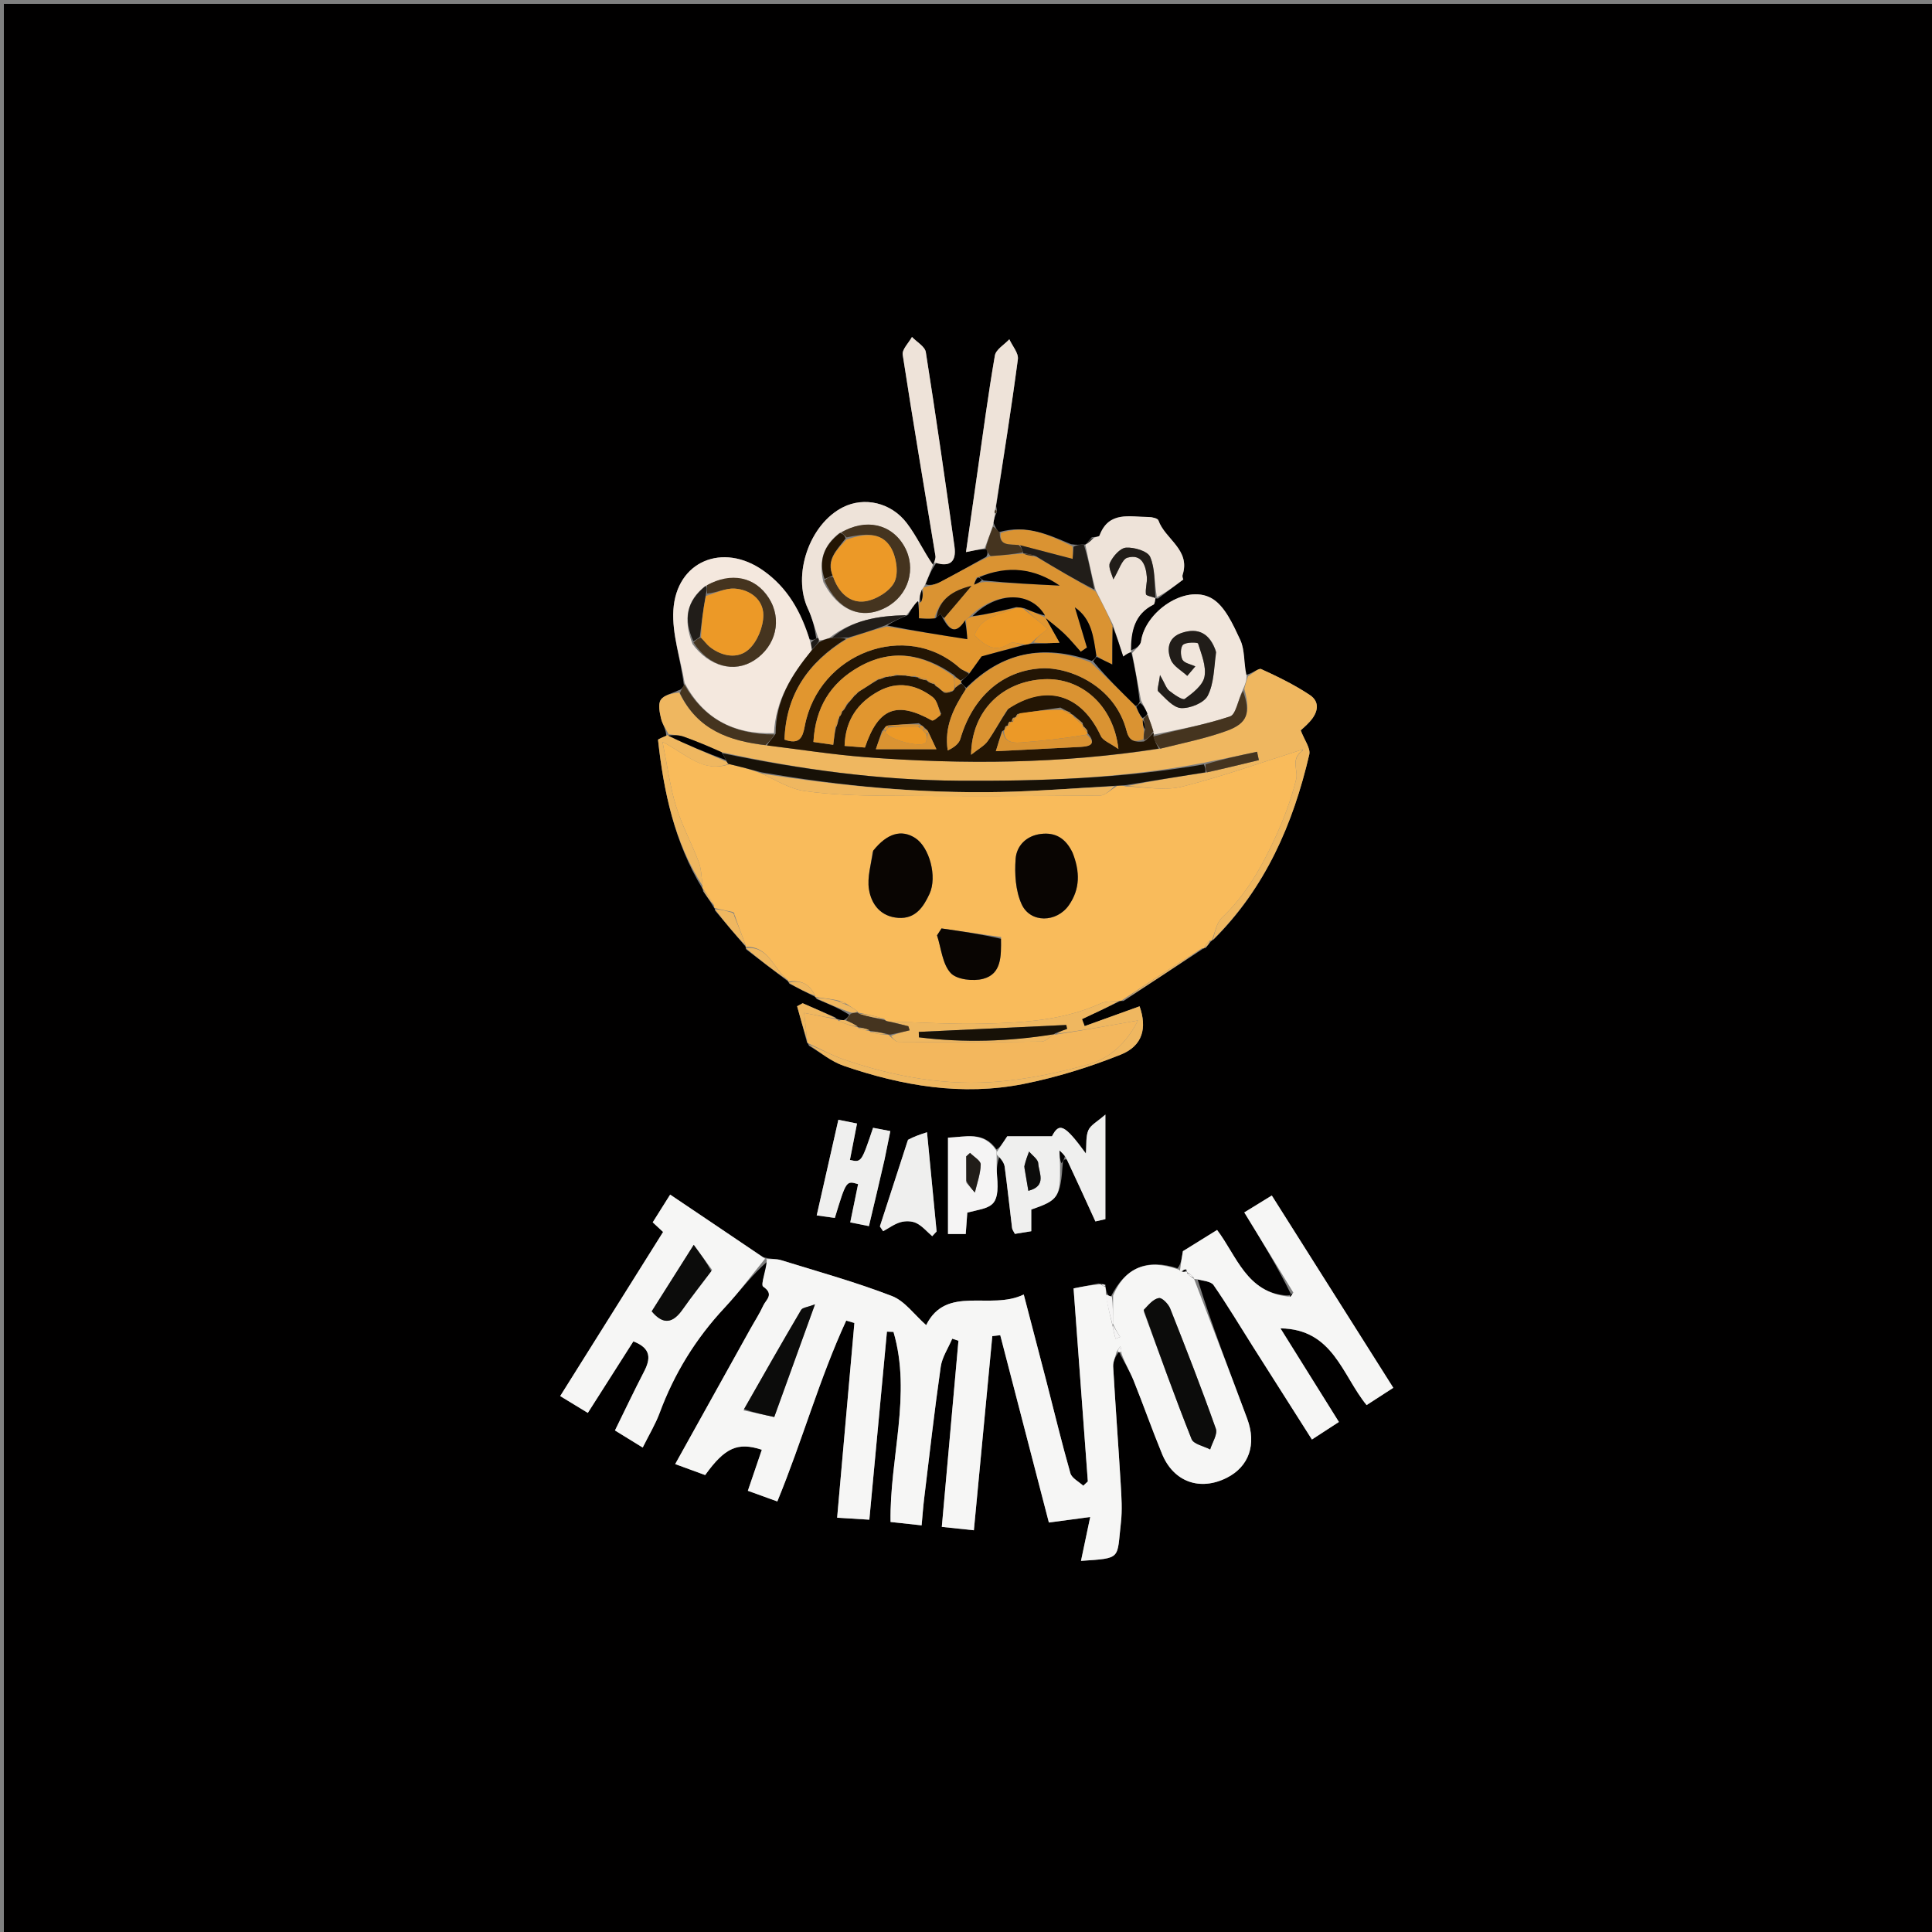 <svg version="1.1" id="Layer_1" xmlns="http://www.w3.org/2000/svg" xmlns:xlink="http://www.w3.org/1999/xlink" x="0px" y="0px"
	 width="100%" viewBox="0 0 500 500" enable-background="new 0 0 500 500" xml:space="preserve">
<rect x="0" y="0" width="500" height="500" fill="#808080" stroke="none"/>
<path fill="#010000" opacity="1" stroke="none" 
	d="
M322,501 
	C214.667,501 107.833,501 1,501 
	C1,334.333 1,167.667 1,1 
	C167.667,1 334.333,1 501,1 
	C501,167.667 501,334.333 501,501 
	C441.5,501 382,501 322,501 
M210.988,257.993 
	C210.988,257.993 210.957,258.027 211.394,258.565 
	C214.25,259.745 217.106,260.925 219.77,262.616 
	C219.511,263.094 219.252,263.573 218.322,264.021 
	C217.88,263.978 217.437,263.934 216.836,263.742 
	C216.836,263.742 216.639,263.835 216.112,263.282 
	C213.318,262.067 210.523,260.853 207.728,259.638 
	C207.249,259.896 206.771,260.154 206.292,260.412 
	C207.142,263.457 207.993,266.502 208.873,269.858 
	C208.873,269.858 209.152,269.999 209.358,270.632 
	C212.334,272.392 215.117,274.712 218.32,275.817 
	C233.454,281.035 249.038,283.684 264.926,280.518 
	C273.474,278.815 281.945,276.177 290.043,272.94 
	C295.76,270.655 296.891,266.029 294.924,260.431 
	C290.193,262.138 285.447,263.849 280.702,265.561 
	C280.475,264.958 280.247,264.354 280.019,263.751 
	C283.369,262.185 286.719,260.619 290.021,258.998 
	C290.021,258.998 290.032,259.07 290.771,259.045 
	C297.668,254.518 304.565,249.99 311.51,245.416 
	C311.51,245.416 311.557,245.464 312.066,245.264 
	C312.524,244.705 312.983,244.146 313.5,243.493 
	C313.5,243.493 313.592,243.431 314.13,243.083 
	C327.48,229.793 334.647,213.262 338.838,195.273 
	C339.216,193.648 337.577,191.553 336.626,189.011 
	C336.921,188.73 338.052,187.787 339.025,186.701 
	C341.072,184.415 341.721,181.674 338.951,179.841 
	C335.013,177.235 330.718,175.124 326.411,173.164 
	C325.693,172.837 324.139,174.35 322.248,174.714 
	C321.874,171.643 322.208,168.24 320.96,165.578 
	C319.094,161.596 316.917,156.652 313.438,154.77 
	C306.75,151.153 296.353,158.31 295.307,165.976 
	C295.155,167.089 293.779,168.035 292.423,168.322 
	C292.666,163.455 293.555,158.942 298.525,156.471 
	C298.896,156.287 298.884,155.335 298.997,154.8 
	C298.997,154.8 298.948,154.864 299.685,154.908 
	C301.76,153.341 303.835,151.774 306.243,149.955 
	C306.255,150.021 305.887,149.301 306.062,148.753 
	C308.144,142.214 301.496,139.539 299.796,134.676 
	C299.607,134.137 298.111,133.802 297.222,133.803 
	C292.433,133.807 286.968,132.156 284.563,138.587 
	C284.45,138.888 283.692,138.948 282.556,139.058 
	C282.013,139.661 281.47,140.264 280.968,140.939 
	C280.968,140.939 280.885,140.941 280.11,140.926 
	C279.337,140.987 278.564,141.049 277.172,140.843 
	C271.348,138.38 265.566,135.655 258.486,137.728 
	C258.041,137.149 257.596,136.569 257.106,135.231 
	C257.248,134.488 257.39,133.746 257.903,132.706 
	C258.07,132.388 258.043,132.088 257.805,130.986 
	C259.723,118.321 261.749,105.67 263.424,92.972 
	C263.634,91.377 261.996,89.537 261.214,87.81 
	C259.92,89.202 257.745,90.441 257.474,92.009 
	C255.718,102.175 254.372,112.413 252.9,122.628 
	C251.935,129.314 250.984,136.003 250,142.876 
	C251.941,142.478 253.382,142.182 255.342,142.087 
	C255.543,142.685 255.743,143.283 255.225,144.095 
	C251.263,146.289 247.334,148.549 243.318,150.64 
	C241.978,151.338 240.412,151.602 239.559,151.193 
	C240.249,149.381 240.939,147.569 242.447,145.506 
	C245.765,146.841 247.572,145.402 247.02,141.475 
	C244.659,124.676 242.249,107.883 239.599,91.128 
	C239.368,89.668 237.255,88.506 236.017,87.206 
	C235.172,88.747 233.409,90.429 233.62,91.808 
	C236.289,109.186 239.249,126.519 242.094,143.87 
	C242.194,144.482 241.871,145.164 241.267,146.562 
	C239.095,142.81 237.277,138.787 234.668,135.368 
	C230.574,130.002 223.643,128.53 218.207,131.25 
	C209.466,135.623 204.978,148.787 209.105,157.56 
	C210.217,159.923 210.854,162.509 211.251,165.23 
	C210.813,165.493 210.374,165.756 209.509,165.431 
	C207.319,158.28 203.793,152.072 197.505,147.644 
	C187.071,140.296 175.035,145.224 174.268,157.905 
	C173.894,164.106 176.126,170.465 177.009,177.423 
	C176.649,177.966 176.289,178.509 175.545,178.668 
	C173.975,179.451 171.837,179.861 171.005,181.129 
	C170.26,182.262 170.713,184.399 171.088,185.986 
	C171.425,187.41 172.376,188.689 172.434,190.44 
	C171.69,190.8 170.271,191.235 170.301,191.51 
	C171.774,204.932 174.538,217.986 181.747,229.877 
	C181.747,229.877 181.904,229.995 181.993,230.688 
	C182.927,232.006 183.861,233.325 184.766,234.871 
	C184.766,234.871 184.961,234.994 185.093,235.675 
	C187.71,238.811 190.326,241.947 192.992,245.009 
	C192.992,245.009 192.916,245.054 193.115,245.693 
	C196.732,248.481 200.348,251.268 203.988,253.995 
	C203.988,253.995 203.942,254.041 204.319,254.597 
	C206.539,255.744 208.76,256.891 210.988,257.993 
M276.192,300.105 
	C278.555,305.286 280.917,310.466 283.488,316.103 
	C284.23,315.936 285.598,315.626 286.072,315.519 
	C286.072,306.612 286.072,298.302 286.072,288.455 
	C284.008,290.271 282.278,291.133 281.675,292.495 
	C280.963,294.1 281.228,296.136 281.024,298.52 
	C275.471,290.926 274.124,290.455 272.251,294.062 
	C267.752,294.062 263.668,294.062 260.683,294.062 
	C259.374,296.038 258.66,297.116 257.878,297.46 
	C254.528,292.615 249.83,294.287 245.342,294.424 
	C245.342,302.958 245.342,311.043 245.342,319.356 
	C247.005,319.356 248.389,319.356 249.932,319.356 
	C250.081,317.299 250.21,315.524 250.334,313.816 
	C256.345,312.311 258.792,312.771 258.034,304.304 
	C257.901,302.817 257.969,301.312 258.718,299.095 
	C259.163,300.047 259.876,300.962 260.01,301.955 
	C260.722,307.233 261.278,312.532 261.927,317.819 
	C261.981,318.259 262.322,318.664 262.649,319.327 
	C264.076,319.096 265.465,318.871 266.891,318.64 
	C266.891,316.531 266.891,314.744 266.891,313.026 
	C273.955,310.602 274.458,309.809 275.081,300.581 
	C275.279,300.234 275.478,299.887 276.192,300.105 
M332.866,335.247 
	C322.564,334.444 320.103,325.089 314.984,318.313 
	C311.664,320.373 308.619,322.262 306.135,323.803 
	C305.794,325.888 305.549,327.382 304.719,328.229 
	C296.899,325.609 291.133,328.049 287.377,335.804 
	C286.957,335.412 286.537,335.021 286.329,334.089 
	C286.226,333.726 286.123,333.364 286.073,332.426 
	C285.724,332.368 285.375,332.31 284.267,332.159 
	C282.201,332.571 280.135,332.982 277.839,333.44 
	C279.085,350.291 280.308,366.841 281.531,383.392 
	C281.135,383.763 280.739,384.135 280.343,384.506 
	C279.197,383.437 277.384,382.558 277.015,381.267 
	C274.778,373.442 272.884,365.519 270.848,357.636 
	C268.951,350.293 267.019,342.959 264.945,335.017 
	C256.293,339.224 244.923,332.41 239.69,342.941 
	C236.631,340.251 234.165,336.695 230.824,335.408 
	C221.464,331.801 211.753,329.096 202.151,326.133 
	C200.868,325.737 199.411,325.905 197.439,325.315 
	C189.554,320.009 181.669,314.704 173.434,309.163 
	C171.683,311.947 170.296,314.151 168.921,316.338 
	C169.911,317.257 170.707,317.997 171.608,318.833 
	C162.72,333.007 153.924,347.035 144.977,361.302 
	C147.573,362.883 149.765,364.218 152.128,365.657 
	C156.262,359.164 160.143,353.069 163.915,347.146 
	C168.621,348.97 168.389,351.68 166.662,355.005 
	C164.087,359.963 161.699,365.019 159.149,370.201 
	C161.78,371.822 163.96,373.165 166.332,374.626 
	C167.982,371.295 169.636,368.58 170.721,365.654 
	C174.5,355.462 180.051,346.446 187.48,338.488 
	C191.26,334.439 194.567,329.948 198.896,326.201 
	C198.37,328.55 196.773,332.471 197.507,332.972 
	C200.461,334.986 198.214,336.39 197.546,337.855 
	C196.583,339.965 195.299,341.927 194.168,343.961 
	C187.739,355.517 181.314,367.074 174.736,378.904 
	C177.702,379.989 180.138,380.881 182.495,381.744 
	C187.612,374.632 190.909,373.149 197.162,375.193 
	C195.968,378.7 194.773,382.207 193.544,385.814 
	C196.428,386.857 198.724,387.687 201.172,388.572 
	C207.645,372.841 212.071,356.779 219.001,341.767 
	C219.706,341.972 220.41,342.178 221.114,342.384 
	C219.63,359.138 218.146,375.893 216.65,392.778 
	C219.823,392.975 222.281,393.127 224.983,393.295 
	C226.519,376.885 228.029,360.758 229.539,344.63 
	C230.104,344.652 230.669,344.674 231.234,344.696 
	C235.993,360.959 230.199,377.292 230.474,393.884 
	C233.062,394.166 235.619,394.445 238.515,394.761 
	C238.76,392.122 238.906,389.994 239.163,387.879 
	C240.547,376.491 241.833,365.089 243.458,353.736 
	C243.818,351.219 245.412,348.878 246.438,346.456 
	C246.973,346.629 247.509,346.803 248.045,346.977 
	C246.618,362.949 245.191,378.922 243.74,395.157 
	C246.687,395.468 249.274,395.741 252.038,396.033 
	C253.657,378.966 255.232,362.376 256.807,345.786 
	C257.493,345.708 258.18,345.629 258.866,345.55 
	C263.055,361.692 267.245,377.833 271.449,394.03 
	C275.158,393.534 278.365,393.106 282.146,392.6 
	C281.238,396.918 280.504,400.413 279.76,403.952 
	C290.414,403.226 288.996,403.577 290.09,394.085 
	C290.469,390.804 290.24,387.428 290.042,384.11 
	C289.436,373.971 288.668,363.843 288.086,353.704 
	C288.013,352.421 288.676,351.097 289.485,349.912 
	C289.649,349.944 289.813,349.977 290.034,350.726 
	C291.158,352.901 292.462,355.003 293.371,357.265 
	C295.906,363.576 298.156,370.002 300.745,376.291 
	C303.73,383.544 310.577,385.958 317.529,382.434 
	C323.183,379.568 325.265,373.873 322.771,367.152 
	C318.293,355.082 313.633,343.079 309.907,330.988 
	C311.327,331.493 313.367,331.569 314.064,332.575 
	C317.655,337.761 320.893,343.191 324.272,348.525 
	C329.306,356.469 334.355,364.403 339.526,372.543 
	C342.12,370.855 344.281,369.449 346.507,368.001 
	C341.306,359.671 336.393,351.802 331.382,343.778 
	C345.022,343.961 347.32,355.859 353.672,363.636 
	C356.055,362.094 358.216,360.695 360.586,359.161 
	C349.965,342.354 339.615,325.976 329.138,309.397 
	C326.52,311.008 324.329,312.357 322.025,313.775 
	C326.435,320.981 330.573,327.742 334.108,334.949 
	C333.927,335.122 333.746,335.294 332.866,335.247 
M228.959,299.793 
	C229.423,297.551 229.886,295.308 230.419,292.723 
	C228.66,292.388 227.28,292.126 225.951,291.873 
	C222.93,300.862 222.93,300.862 219.959,300.193 
	C220.547,297.173 221.138,294.138 221.796,290.764 
	C220.084,290.423 218.695,290.147 216.967,289.803 
	C215.078,298.142 213.261,306.161 211.361,314.548 
	C213.373,314.826 214.751,315.016 216.056,315.197 
	C219.002,305.526 219.002,305.526 222.075,306.454 
	C221.423,309.632 220.766,312.834 220.044,316.355 
	C221.825,316.71 223.216,316.988 224.878,317.321 
	C226.25,311.549 227.551,306.074 228.959,299.793 
M234.884,295.331 
	C232.493,302.687 230.103,310.043 227.712,317.398 
	C227.994,317.811 228.276,318.223 228.558,318.635 
	C230.062,317.825 231.49,316.742 233.095,316.293 
	C234.357,315.94 236.035,315.978 237.175,316.549 
	C238.712,317.319 239.911,318.767 241.255,319.924 
	C241.634,319.516 242.013,319.108 242.392,318.701 
	C241.599,310.487 240.805,302.274 239.911,293.026 
	C238.01,293.642 236.547,294.117 234.884,295.331 
z"/>
<path fill="#F9BB5B" opacity="1" stroke="none" 
	d="
M184.961,234.994 
	C184.961,234.994 184.766,234.871 184.817,234.36 
	C183.88,232.564 182.892,231.28 181.904,229.995 
	C181.904,229.995 181.747,229.877 181.82,229.335 
	C181.552,226.863 181.499,224.823 180.813,223.024 
	C178.963,218.17 176.452,213.538 174.939,208.594 
	C173.395,203.549 172.727,198.237 171.465,192.007 
	C177.629,195.172 181.917,200.101 188.8,197.762 
	C191.773,198.458 194.376,199.159 197.153,200.209 
	C200.977,202.003 204.522,204.201 208.302,204.731 
	C215.072,205.679 221.982,205.884 228.837,205.938 
	C247.442,206.086 266.049,206.046 284.654,205.888 
	C286.067,205.876 287.468,204.35 289.119,203.406 
	C289.903,203.286 290.443,203.289 291.332,203.51 
	C296.49,203.736 301.541,204.702 306.058,203.558 
	C316.508,200.913 326.699,197.246 336.998,193.997 
	C337,194 337.006,194.005 336.952,194.336 
	C333.934,196.535 336.004,199.366 335.46,201.605 
	C334.227,206.686 332.36,211.681 330.174,216.447 
	C326.641,224.152 322.542,231.53 316.23,237.498 
	C314.778,238.87 314.442,241.422 313.592,243.431 
	C313.592,243.431 313.5,243.493 313.103,243.411 
	C312.323,244.041 311.94,244.753 311.557,245.464 
	C311.557,245.464 311.51,245.416 311.106,245.399 
	C303.812,249.945 296.922,254.508 290.032,259.07 
	C290.032,259.07 290.021,258.998 289.63,259.002 
	C287.771,259.21 286.152,259.08 284.861,259.669 
	C275.251,264.053 264.968,264.664 254.7,264.922 
	C246.595,265.125 238.471,264.595 230.118,264.391 
	C229.561,264.335 229.27,264.212 228.822,263.688 
	C226.401,262.92 224.165,262.485 221.962,262.029 
	C221.995,262.007 221.958,262.077 221.918,261.727 
	C220.915,260.916 219.954,260.454 218.96,259.704 
	C218.286,259.28 217.644,259.144 216.649,258.852 
	C214.517,258.473 212.737,258.25 210.957,258.027 
	C210.957,258.027 210.988,257.993 210.932,257.66 
	C209.438,254.388 206.985,253.592 203.942,254.041 
	C203.942,254.041 203.988,253.995 203.952,253.675 
	C200.131,250.745 198.927,244.715 192.916,245.054 
	C192.916,245.054 192.992,245.009 192.983,244.672 
	C191.985,241.886 190.996,239.439 190.165,236.902 
	C190.214,236.548 190.105,236.284 189.625,236.01 
	C187.823,235.665 186.392,235.329 184.961,234.994 
M277.36,220.35 
	C275.781,216.947 273.141,215.366 269.394,215.824 
	C265.585,216.291 263.096,218.899 262.844,222.256 
	C262.551,226.143 262.818,230.524 264.389,233.99 
	C266.646,238.969 273.482,238.798 276.639,234.244 
	C279.531,230.072 279.543,225.609 277.36,220.35 
M225.796,220.49 
	C225.435,223.716 224.396,227.048 224.884,230.139 
	C225.5,234.035 227.921,237.222 232.464,237.54 
	C236.911,237.851 238.979,234.741 240.555,231.33 
	C242.607,226.889 240.534,219.237 236.838,216.868 
	C233.298,214.599 229.612,215.613 225.796,220.49 
M259.077,242.502 
	C253.939,241.761 248.802,241.021 243.664,240.28 
	C243.277,240.874 242.89,241.468 242.503,242.062 
	C243.586,245.388 243.873,249.437 246.018,251.8 
	C247.583,253.525 251.858,254.009 254.459,253.312 
	C259.189,252.043 259.117,247.503 259.077,242.502 
z"/>
<path fill="#F6F6F5" opacity="1" stroke="none" 
	d="
M288.998,349.792 
	C288.676,351.097 288.013,352.421 288.086,353.704 
	C288.668,363.843 289.436,373.971 290.042,384.11 
	C290.24,387.428 290.469,390.804 290.09,394.085 
	C288.996,403.577 290.414,403.226 279.76,403.952 
	C280.504,400.413 281.238,396.918 282.146,392.6 
	C278.365,393.106 275.158,393.534 271.449,394.03 
	C267.245,377.833 263.055,361.692 258.866,345.55 
	C258.18,345.629 257.493,345.708 256.807,345.786 
	C255.232,362.376 253.657,378.966 252.038,396.033 
	C249.274,395.741 246.687,395.468 243.74,395.157 
	C245.191,378.922 246.618,362.949 248.045,346.977 
	C247.509,346.803 246.973,346.629 246.438,346.456 
	C245.412,348.878 243.818,351.219 243.458,353.736 
	C241.833,365.089 240.547,376.491 239.163,387.879 
	C238.906,389.994 238.76,392.122 238.515,394.761 
	C235.619,394.445 233.062,394.166 230.474,393.884 
	C230.199,377.292 235.993,360.959 231.234,344.696 
	C230.669,344.674 230.104,344.652 229.539,344.63 
	C228.029,360.758 226.519,376.885 224.983,393.295 
	C222.281,393.127 219.823,392.975 216.65,392.778 
	C218.146,375.893 219.63,359.138 221.114,342.384 
	C220.41,342.178 219.706,341.972 219.001,341.767 
	C212.071,356.779 207.645,372.841 201.172,388.572 
	C198.724,387.687 196.428,386.857 193.544,385.814 
	C194.773,382.207 195.968,378.7 197.162,375.193 
	C190.909,373.149 187.612,374.632 182.495,381.744 
	C180.138,380.881 177.702,379.989 174.736,378.904 
	C181.314,367.074 187.739,355.517 194.168,343.961 
	C195.299,341.927 196.583,339.965 197.546,337.855 
	C198.214,336.39 200.461,334.986 197.507,332.972 
	C196.773,332.471 198.37,328.55 198.458,325.96 
	C198.02,325.72 198.034,325.812 198.034,325.812 
	C199.411,325.905 200.868,325.737 202.151,326.133 
	C211.753,329.096 221.464,331.801 230.824,335.408 
	C234.165,336.695 236.631,340.251 239.69,342.941 
	C244.923,332.41 256.293,339.224 264.945,335.017 
	C267.019,342.959 268.951,350.293 270.848,357.636 
	C272.884,365.519 274.778,373.442 277.015,381.267 
	C277.384,382.558 279.197,383.437 280.343,384.506 
	C280.739,384.135 281.135,383.763 281.531,383.392 
	C280.308,366.841 279.085,350.291 277.839,333.44 
	C280.135,332.982 282.201,332.571 284.772,332.378 
	C285.486,332.803 285.734,332.937 286.02,333.001 
	C286.123,333.364 286.226,333.726 286.186,334.818 
	C286.684,338.043 287.324,340.539 287.975,343.382 
	C288.223,344.642 288.46,345.554 288.697,346.467 
	C289.095,346.311 289.493,346.155 289.891,345.999 
	C289.271,344.992 288.651,343.986 288.022,342.549 
	C288.034,339.837 288.055,337.554 288.076,335.272 
	C291.133,328.049 296.899,325.609 305.074,328.583 
	C305.43,328.936 305.679,329.062 306.025,329.118 
	C306.603,329.134 306.834,329.095 307.115,329.113 
	C307.165,329.17 307.273,329.276 307.23,329.546 
	C307.733,330.153 308.279,330.491 308.88,330.884 
	C308.935,330.94 309.049,331.048 309.049,331.048 
	C313.633,343.079 318.293,355.082 322.771,367.152 
	C325.265,373.873 323.183,379.568 317.529,382.434 
	C310.577,385.958 303.73,383.544 300.745,376.291 
	C298.156,370.002 295.906,363.576 293.371,357.265 
	C292.462,355.003 291.158,352.901 290.221,350.214 
	C290.251,349.269 290.093,348.837 289.935,348.404 
	C289.623,348.867 289.31,349.33 288.998,349.792 
M295.995,339.414 
	C300.073,350.443 304.032,361.518 308.381,372.438 
	C308.907,373.759 311.534,374.242 313.188,375.114 
	C313.727,373.311 315.167,371.189 314.661,369.756 
	C310.963,359.294 306.928,348.948 302.836,338.631 
	C302.372,337.46 300.748,335.795 299.923,335.932 
	C298.492,336.17 297.265,337.637 295.995,339.414 
M192.402,365.01 
	C194.974,365.562 197.545,366.113 200.376,366.72 
	C203.878,357.033 207.22,347.787 210.915,337.568 
	C208.955,338.318 207.691,338.393 207.333,339.001 
	C202.389,347.395 197.57,355.861 192.402,365.01 
z"/>
<path fill="#EFB760" opacity="1" stroke="none" 
	d="
M336.995,193.994 
	C326.699,197.246 316.508,200.913 306.058,203.558 
	C301.541,204.702 296.49,203.736 291.752,203.406 
	C298.534,202.016 305.247,200.948 312.357,199.887 
	C317.101,198.837 321.446,197.779 325.791,196.721 
	C325.636,196 325.482,195.279 325.327,194.558 
	C320.885,195.499 316.444,196.439 311.561,197.404 
	C290.327,201.479 269.315,202.184 248.194,202.05 
	C227.505,201.919 207.191,199.127 186.763,194.671 
	C183.34,193.136 180.187,191.803 176.966,190.66 
	C175.715,190.216 174.312,190.201 172.997,190.002 
	C173.016,190.013 173.056,190.032 173.056,190.032 
	C172.376,188.689 171.425,187.41 171.088,185.986 
	C170.713,184.399 170.26,182.262 171.005,181.129 
	C171.837,179.861 173.975,179.451 175.775,179.206 
	C180.508,188.933 188.786,191.755 198.514,192.914 
	C207.278,193.992 215.597,195.303 223.967,195.948 
	C249.344,197.905 274.683,197.686 300.294,193.751 
	C306.299,192.263 312.041,191.115 317.483,189.138 
	C322.889,187.174 323.731,184.523 322.027,178.287 
	C322.322,176.984 322.647,175.998 322.971,175.012 
	C324.139,174.35 325.693,172.837 326.411,173.164 
	C330.718,175.124 335.013,177.235 338.951,179.841 
	C341.721,181.674 341.072,184.415 339.025,186.701 
	C338.052,187.787 336.921,188.73 336.626,189.011 
	C337.577,191.553 339.216,193.648 338.838,195.273 
	C334.647,213.262 327.48,229.793 313.861,243.257 
	C314.442,241.422 314.778,238.87 316.23,237.498 
	C322.542,231.53 326.641,224.152 330.174,216.447 
	C332.36,211.681 334.227,206.686 335.46,201.605 
	C336.004,199.366 333.934,196.535 337.083,194.282 
	C337.176,193.929 337.086,193.961 336.995,193.994 
z"/>
<path fill="#F6F6F5" opacity="1" stroke="none" 
	d="
M197.737,325.563 
	C198.034,325.812 198.02,325.72 198.054,325.688 
	C194.567,329.948 191.26,334.439 187.48,338.488 
	C180.051,346.446 174.5,355.462 170.721,365.654 
	C169.636,368.58 167.982,371.295 166.332,374.626 
	C163.96,373.165 161.78,371.822 159.149,370.201 
	C161.699,365.019 164.087,359.963 166.662,355.005 
	C168.389,351.68 168.621,348.97 163.915,347.146 
	C160.143,353.069 156.262,359.164 152.128,365.657 
	C149.765,364.218 147.573,362.883 144.977,361.302 
	C153.924,347.035 162.72,333.007 171.608,318.833 
	C170.707,317.997 169.911,317.257 168.921,316.338 
	C170.296,314.151 171.683,311.947 173.434,309.163 
	C181.669,314.704 189.554,320.009 197.737,325.563 
M184.301,328.659 
	C182.86,326.697 181.419,324.734 179.536,322.17 
	C175.373,328.755 172.01,334.074 168.662,339.37 
	C171.74,343.059 174.24,342.343 176.691,338.839 
	C178.979,335.569 181.477,332.447 184.301,328.659 
z"/>
<path fill="#F6F6F5" opacity="1" stroke="none" 
	d="
M305.679,329.062 
	C305.679,329.062 305.43,328.936 305.367,328.906 
	C305.549,327.382 305.794,325.888 306.135,323.803 
	C308.619,322.262 311.664,320.373 314.984,318.313 
	C320.103,325.089 322.564,334.444 333.423,335.549 
	C334.224,335.402 334.467,334.952 334.711,334.503 
	C330.573,327.742 326.435,320.981 322.025,313.775 
	C324.329,312.357 326.52,311.008 329.138,309.397 
	C339.615,325.976 349.965,342.354 360.586,359.161 
	C358.216,360.695 356.055,362.094 353.672,363.636 
	C347.32,355.859 345.022,343.961 331.382,343.778 
	C336.393,351.802 341.306,359.671 346.507,368.001 
	C344.281,369.449 342.12,370.855 339.526,372.543 
	C334.355,364.403 329.306,356.469 324.272,348.525 
	C320.893,343.191 317.655,337.761 314.064,332.575 
	C313.367,331.569 311.327,331.493 309.478,331.018 
	C309.049,331.048 308.935,330.94 308.896,330.61 
	C308.329,329.945 307.801,329.611 307.273,329.276 
	C307.273,329.276 307.165,329.17 307.116,328.645 
	C306.604,328.434 306.141,328.748 305.679,329.062 
z"/>
<path fill="#F4E8DE" opacity="1" stroke="none" 
	d="
M177.179,176.752 
	C176.126,170.465 173.894,164.106 174.268,157.905 
	C175.035,145.224 187.071,140.296 197.505,147.644 
	C203.793,152.072 207.319,158.28 209.677,166.063 
	C209.952,167.135 210.058,167.576 210.042,168.34 
	C204.831,174.732 200.72,181.233 200.303,189.741 
	C189.712,190.106 182.027,185.876 177.179,176.752 
M182.281,151.842 
	C177.772,155.524 176.753,160.144 179.217,166.681 
	C183.535,172.534 190.005,174.234 195.193,170.881 
	C200.858,167.219 202.484,160.265 198.962,154.764 
	C195.434,149.255 189.215,147.973 182.281,151.842 
z"/>
<path fill="#F3B75D" opacity="1" stroke="none" 
	d="
M209.152,269.999 
	C209.152,269.999 208.873,269.858 208.87,269.276 
	C208.625,266.602 208.382,264.51 208.108,262.143 
	C211.602,262.836 214.12,263.335 216.639,263.835 
	C216.639,263.835 216.836,263.742 216.987,264.197 
	C218.806,265.06 220.473,265.469 222.095,265.89 
	C222.05,265.903 222.053,265.81 222.237,266.113 
	C223.327,266.554 224.233,266.692 225.092,266.849 
	C225.044,266.868 225.078,266.77 225.303,267.109 
	C226.877,267.596 228.226,267.745 229.662,267.797 
	C229.751,267.7 230.005,267.758 230.21,268.096 
	C231.125,268.85 231.833,269.625 232.545,269.629 
	C244.876,269.694 257.208,269.715 269.538,269.569 
	C270.601,269.557 271.649,268.312 272.713,267.671 
	C272.722,267.703 272.731,267.65 273.188,267.748 
	C280.359,266.639 287.073,265.432 294.494,264.098 
	C291.536,270.042 287.143,273.953 281.433,275.532 
	C274.079,277.566 266.493,279.163 258.907,279.864 
	C245.074,281.142 231.567,278.699 218.463,274.219 
	C215.254,273.122 212.25,271.422 209.152,269.999 
z"/>
<path fill="#F1E6DC" opacity="1" stroke="none" 
	d="
M322.609,174.863 
	C322.647,175.998 322.322,176.984 321.651,178.466 
	C320.345,181.194 319.877,184.889 318.342,185.405 
	C311.945,187.552 305.227,188.742 298.65,190.112 
	C298.673,189.94 298.481,189.652 298.49,189.288 
	C297.984,187.601 297.469,186.279 296.927,184.644 
	C296.403,183.423 295.905,182.515 295.294,181.247 
	C294.461,176.933 293.742,172.979 292.997,169.015 
	C292.973,169.006 292.969,169.058 292.969,169.058 
	C293.779,168.035 295.155,167.089 295.307,165.976 
	C296.353,158.31 306.75,151.153 313.438,154.77 
	C316.917,156.652 319.094,161.596 320.96,165.578 
	C322.208,168.24 321.874,171.643 322.609,174.863 
M314.63,168.385 
	C313.147,163.973 310.152,162.299 305.736,163.83 
	C302.315,165.016 301.888,168.011 303.023,170.77 
	C303.714,172.449 305.802,173.552 307.263,174.914 
	C307.959,174.096 308.655,173.278 309.351,172.461 
	C308.191,171.906 306.499,171.635 306.012,170.722 
	C305.459,169.684 305.467,167.493 306.175,166.862 
	C306.992,166.133 309.958,166.208 310.063,166.54 
	C310.95,169.359 312.247,172.485 311.71,175.178 
	C311.271,177.378 308.677,179.373 306.614,180.877 
	C306.057,181.283 303.826,179.734 302.609,178.771 
	C301.83,178.153 301.501,176.966 300.206,174.694 
	C299.921,177.097 299.35,178.543 299.772,178.943 
	C301.564,180.643 303.585,183.124 305.646,183.248 
	C307.969,183.387 311.607,181.907 312.561,180.047 
	C314.19,176.872 314.172,172.852 314.63,168.385 
z"/>
<path fill="#DA9332" opacity="1" stroke="none" 
	d="
M238.949,152.064 
	C240.412,151.602 241.978,151.338 243.318,150.64 
	C247.334,148.549 251.263,146.289 256.008,144.005 
	C259.44,143.692 262.089,143.469 264.794,143.27 
	C264.851,143.294 264.956,143.23 265.195,143.446 
	C266.287,143.789 267.141,143.916 268.312,144.207 
	C273.498,147.237 278.369,150.103 283.563,153.096 
	C285.275,156.058 286.662,158.894 287.953,162.116 
	C287.858,165.481 287.858,168.46 287.858,171.967 
	C286.052,171.089 284.917,170.538 283.726,169.643 
	C282.986,164.798 282.534,160.2 278.182,157.186 
	C279.221,160.65 280.26,164.114 281.299,167.579 
	C280.765,167.941 280.232,168.303 279.698,168.665 
	C278.287,167.102 276.958,165.453 275.441,163.999 
	C273.927,162.548 272.226,161.291 270.602,159.968 
	C270.377,159.875 270.177,159.73 270.437,159.283 
	C266.81,153.009 258.062,153.007 251.33,159.179 
	C250.815,159.713 250.413,160.078 249.734,160.593 
	C247.262,164.44 245.632,162.835 244.361,159.947 
	C246.881,157.018 249.154,154.317 251.428,151.615 
	C246.683,152.76 243.091,155.024 241.805,160.146 
	C240.31,160.208 239.09,160.112 237.823,160.011 
	C237.823,158.385 237.823,157.122 237.858,155.893 
	C237.893,155.927 237.797,155.944 238.321,155.894 
	C238.869,154.715 238.893,153.586 238.877,152.397 
	C238.839,152.337 238.949,152.064 238.949,152.064 
M255.169,150.606 
	C261.491,150.92 267.813,151.233 274.246,151.552 
	C267.797,147.095 260.898,146.196 252.625,149.533 
	C252.449,150.127 252.273,150.721 252.098,151.315 
	C252.848,150.999 253.597,150.683 255.169,150.606 
z"/>
<path fill="#EFEFEE" opacity="1" stroke="none" 
	d="
M257.946,298.194 
	C258.66,297.116 259.374,296.038 260.683,294.062 
	C263.668,294.062 267.752,294.062 272.251,294.062 
	C274.124,290.455 275.471,290.926 281.024,298.52 
	C281.228,296.136 280.963,294.1 281.675,292.495 
	C282.278,291.133 284.008,290.271 286.072,288.455 
	C286.072,298.302 286.072,306.612 286.072,315.519 
	C285.598,315.626 284.23,315.936 283.488,316.103 
	C280.917,310.466 278.555,305.286 275.812,299.494 
	C275.018,298.514 274.604,298.145 274.191,297.776 
	C274.239,299.024 274.287,300.273 274.336,301.522 
	C274.458,309.809 273.955,310.602 266.891,313.026 
	C266.891,314.744 266.891,316.531 266.891,318.64 
	C265.465,318.871 264.076,319.096 262.649,319.327 
	C262.322,318.664 261.981,318.259 261.927,317.819 
	C261.278,312.532 260.722,307.233 260.01,301.955 
	C259.876,300.962 259.163,300.047 258.323,299.185 
	C257.935,298.915 257.941,298.555 257.946,298.194 
M265.134,302.304 
	C265.453,304.178 265.773,306.053 266.136,308.183 
	C271.036,306.923 268.829,303.494 268.696,301.074 
	C268.639,300.014 267.159,299.031 266.325,298.013 
	C265.887,299.156 265.449,300.298 265.134,302.304 
z"/>
<path fill="#EEE3D9" opacity="1" stroke="none" 
	d="
M288.049,161.73 
	C286.662,158.894 285.275,156.058 283.537,152.693 
	C282.419,148.423 281.652,144.682 280.885,140.941 
	C280.885,140.941 280.968,140.939 281.227,140.804 
	C282.068,140.153 282.651,139.637 283.234,139.12 
	C283.692,138.948 284.45,138.888 284.563,138.587 
	C286.968,132.156 292.433,133.807 297.222,133.803 
	C298.111,133.802 299.607,134.137 299.796,134.676 
	C301.496,139.539 308.144,142.214 306.062,148.753 
	C305.887,149.301 306.255,150.021 306.243,149.955 
	C303.835,151.774 301.76,153.341 299.403,154.531 
	C298.722,150.771 298.955,147.115 297.658,144.122 
	C297.008,142.621 293.521,141.592 291.412,141.735 
	C289.886,141.838 288.008,143.993 287.248,145.669 
	C286.721,146.831 287.829,148.735 288.121,149.95 
	C289.596,147.561 290.354,144.723 291.791,144.323 
	C295.501,143.291 296.564,146.302 296.806,149.351 
	C296.922,150.814 296.379,152.339 296.572,153.778 
	C296.629,154.202 298.182,154.425 299.05,154.74 
	C298.884,155.335 298.896,156.287 298.525,156.471 
	C293.555,158.942 292.666,163.455 292.696,168.69 
	C292.969,169.058 292.973,169.006 292.764,168.791 
	C292.036,168.952 291.518,169.329 290.694,169.928 
	C289.776,167.085 288.913,164.408 288.049,161.73 
z"/>
<path fill="#EEE3D9" opacity="1" stroke="none" 
	d="
M239.254,151.629 
	C238.949,152.064 238.839,152.337 238.51,152.642 
	C238.053,153.946 237.925,154.945 237.797,155.944 
	C237.797,155.944 237.893,155.927 237.57,155.602 
	C236.497,156.571 235.746,157.867 234.57,159.211 
	C227.208,159.366 220.57,160.476 214.641,165.08 
	C213.564,165.444 212.794,165.714 212.015,165.713 
	C211.908,165.293 211.808,165.143 211.709,164.992 
	C210.854,162.509 210.217,159.923 209.105,157.56 
	C204.978,148.787 209.466,135.623 218.207,131.25 
	C223.643,128.53 230.574,130.002 234.668,135.368 
	C237.277,138.787 239.095,142.81 241.478,146.171 
	C241.69,145.781 241.63,145.758 241.63,145.758 
	C240.939,147.569 240.249,149.381 239.254,151.629 
M213.097,150.665 
	C216.895,158.049 223.041,160.523 229.307,157.191 
	C235.158,154.08 237.252,147.076 234.03,141.396 
	C230.709,135.543 223.999,134.068 217.09,138.054 
	C213.194,141.169 211.769,145.098 213.097,150.665 
z"/>
<path fill="#EEE3D9" opacity="1" stroke="none" 
	d="
M241.718,145.797 
	C241.871,145.164 242.194,144.482 242.094,143.87 
	C239.249,126.519 236.289,109.186 233.62,91.808 
	C233.409,90.429 235.172,88.747 236.017,87.206 
	C237.255,88.506 239.368,89.668 239.599,91.128 
	C242.249,107.883 244.659,124.676 247.02,141.475 
	C247.572,145.402 245.765,146.841 242.038,145.632 
	C241.63,145.758 241.69,145.781 241.718,145.797 
z"/>
<path fill="#EFB760" opacity="1" stroke="none" 
	d="
M209.255,270.315 
	C212.25,271.422 215.254,273.122 218.463,274.219 
	C231.567,278.699 245.074,281.142 258.907,279.864 
	C266.493,279.163 274.079,277.566 281.433,275.532 
	C287.143,273.953 291.536,270.042 294.494,264.098 
	C287.073,265.432 280.359,266.639 273.527,267.542 
	C274.327,266.919 275.247,266.6 276.167,266.281 
	C276.095,265.94 276.024,265.6 275.952,265.26 
	C263.228,265.858 250.503,266.456 237.778,267.054 
	C237.792,267.523 237.807,267.992 237.821,268.462 
	C249.46,269.907 261.087,269.556 272.704,267.639 
	C271.649,268.312 270.601,269.557 269.538,269.569 
	C257.208,269.715 244.876,269.694 232.545,269.629 
	C231.833,269.625 231.125,268.85 230.596,268.094 
	C232.323,267.385 233.869,267.014 235.416,266.643 
	C235.304,266.291 235.191,265.939 235.079,265.586 
	C233.505,265.188 231.93,264.789 230.356,264.391 
	C238.471,264.595 246.595,265.125 254.7,264.922 
	C264.968,264.664 275.251,264.053 284.861,259.669 
	C286.152,259.08 287.771,259.21 289.654,259.03 
	C286.719,260.619 283.369,262.185 280.019,263.751 
	C280.247,264.354 280.475,264.958 280.702,265.561 
	C285.447,263.849 290.193,262.138 294.924,260.431 
	C296.891,266.029 295.76,270.655 290.043,272.94 
	C281.945,276.177 273.474,278.815 264.926,280.518 
	C249.038,283.684 233.454,281.035 218.32,275.817 
	C215.117,274.712 212.334,272.392 209.255,270.315 
z"/>
<path fill="#EEE3D9" opacity="1" stroke="none" 
	d="
M254.822,141.886 
	C253.382,142.182 251.941,142.478 250,142.876 
	C250.984,136.003 251.935,129.314 252.9,122.628 
	C254.372,112.413 255.718,102.175 257.474,92.009 
	C257.745,90.441 259.92,89.202 261.214,87.81 
	C261.996,89.537 263.634,91.377 263.424,92.972 
	C261.749,105.67 259.723,118.321 257.635,131.55 
	C257.285,132.426 257.307,132.722 257.532,133.004 
	C257.39,133.746 257.248,134.488 256.978,135.938 
	C256.174,138.393 255.498,140.139 254.822,141.886 
z"/>
<path fill="#EFEFEE" opacity="1" stroke="none" 
	d="
M228.906,300.196 
	C227.551,306.074 226.25,311.549 224.878,317.321 
	C223.216,316.988 221.825,316.71 220.044,316.355 
	C220.766,312.834 221.423,309.632 222.075,306.454 
	C219.002,305.526 219.002,305.526 216.056,315.197 
	C214.751,315.016 213.373,314.826 211.361,314.548 
	C213.261,306.161 215.078,298.142 216.967,289.803 
	C218.695,290.147 220.084,290.423 221.796,290.764 
	C221.138,294.138 220.547,297.173 219.959,300.193 
	C222.93,300.862 222.93,300.862 225.951,291.873 
	C227.28,292.126 228.66,292.388 230.419,292.723 
	C229.886,295.308 229.423,297.551 228.906,300.196 
z"/>
<path fill="#EFEFEE" opacity="1" stroke="none" 
	d="
M234.984,294.961 
	C236.547,294.117 238.01,293.642 239.911,293.026 
	C240.805,302.274 241.599,310.487 242.392,318.701 
	C242.013,319.108 241.634,319.516 241.255,319.924 
	C239.911,318.767 238.712,317.319 237.175,316.549 
	C236.035,315.978 234.357,315.94 233.095,316.293 
	C231.49,316.742 230.062,317.825 228.558,318.635 
	C228.276,318.223 227.994,317.811 227.712,317.398 
	C230.103,310.043 232.493,302.687 234.984,294.961 
z"/>
<path fill="#F5F4F4" opacity="1" stroke="none" 
	d="
M257.912,297.827 
	C257.941,298.555 257.935,298.915 257.937,299.546 
	C257.969,301.312 257.901,302.817 258.034,304.304 
	C258.792,312.771 256.345,312.311 250.334,313.816 
	C250.21,315.524 250.081,317.299 249.932,319.356 
	C248.389,319.356 247.005,319.356 245.342,319.356 
	C245.342,311.043 245.342,302.958 245.342,294.424 
	C249.83,294.287 254.528,292.615 257.912,297.827 
M250.089,306.087 
	C250.824,306.935 251.559,307.783 252.294,308.632 
	C252.854,306.212 253.75,303.801 253.809,301.37 
	C253.832,300.391 252.022,299.367 251.046,298.364 
	C250.716,298.667 250.387,298.97 250.058,299.272 
	C250.058,301.248 250.058,303.223 250.089,306.087 
z"/>
<path fill="#EFB760" opacity="1" stroke="none" 
	d="
M188.43,197.769 
	C181.917,200.101 177.629,195.172 171.465,192.007 
	C172.727,198.237 173.395,203.549 174.939,208.594 
	C176.452,213.538 178.963,218.17 180.813,223.024 
	C181.499,224.823 181.552,226.863 181.832,229.238 
	C174.538,217.986 171.774,204.932 170.301,191.51 
	C170.271,191.235 171.69,190.8 172.745,190.236 
	C173.056,190.032 173.016,190.013 172.919,190.37 
	C177.883,192.808 182.944,194.889 188.117,197.166 
	C188.229,197.363 188.43,197.769 188.43,197.769 
z"/>
<path fill="#DA9332" opacity="1" stroke="none" 
	d="
M258.987,137.967 
	C265.566,135.655 271.348,138.38 277.514,141.372 
	C277.755,142.946 277.655,143.99 277.592,144.645 
	C272.864,143.408 268.448,142.254 263.628,141.054 
	C261.238,140.794 258.648,141.421 258.987,137.967 
z"/>
<path fill="#45341F" opacity="1" stroke="none" 
	d="
M177.094,177.088 
	C182.027,185.876 189.712,190.106 200.376,190.08 
	C199.905,191.088 198.999,191.965 198.094,192.842 
	C188.786,191.755 180.508,188.933 175.967,179.398 
	C176.289,178.509 176.649,177.966 177.094,177.088 
z"/>
<path fill="#211D19" opacity="1" stroke="none" 
	d="
M264.032,141.099 
	C268.448,142.254 272.864,143.408 277.592,144.645 
	C277.655,143.99 277.755,142.946 277.823,141.506 
	C278.564,141.049 279.337,140.987 280.498,140.933 
	C281.652,144.682 282.419,148.423 283.213,152.567 
	C278.369,150.103 273.498,147.237 268.097,143.946 
	C266.697,143.423 265.826,143.327 264.956,143.23 
	C264.956,143.23 264.851,143.294 264.781,142.982 
	C264.485,142.147 264.259,141.623 264.032,141.099 
z"/>
<path fill="#45341F" opacity="1" stroke="none" 
	d="
M230.118,264.391 
	C231.93,264.789 233.505,265.188 235.079,265.586 
	C235.191,265.939 235.304,266.291 235.416,266.643 
	C233.869,267.014 232.323,267.385 230.391,267.757 
	C230.005,267.758 229.751,267.7 229.36,267.533 
	C227.672,267.167 226.375,266.968 225.078,266.77 
	C225.078,266.77 225.044,266.868 224.883,266.582 
	C223.832,266.134 222.943,265.972 222.053,265.81 
	C222.053,265.81 222.05,265.903 221.895,265.647 
	C220.824,264.944 219.908,264.498 218.992,264.051 
	C219.252,263.573 219.511,263.094 220.199,262.342 
	C221.071,262.071 221.515,262.074 221.958,262.077 
	C221.958,262.077 221.995,262.007 222.219,262.292 
	C224.632,263.059 226.819,263.54 229.007,264.021 
	C229.27,264.212 229.561,264.335 230.118,264.391 
z"/>
<path fill="#EFB760" opacity="1" stroke="none" 
	d="
M290.401,259.058 
	C296.922,254.508 303.812,249.945 311.082,245.423 
	C304.565,249.99 297.668,254.518 290.401,259.058 
z"/>
<path fill="#45341F" opacity="1" stroke="none" 
	d="
M263.628,141.054 
	C264.259,141.623 264.485,142.147 264.725,142.958 
	C262.089,143.469 259.44,143.692 256.367,143.898 
	C255.743,143.283 255.543,142.685 255.082,141.986 
	C255.498,140.139 256.174,138.393 257.001,136.318 
	C257.596,136.569 258.041,137.149 258.736,137.847 
	C258.648,141.421 261.238,140.794 263.628,141.054 
z"/>
<path fill="#EFB760" opacity="1" stroke="none" 
	d="
M193.016,245.374 
	C198.927,244.715 200.131,250.745 203.941,253.706 
	C200.348,251.268 196.732,248.481 193.016,245.374 
z"/>
<path fill="#EFB760" opacity="1" stroke="none" 
	d="
M190.006,236.991 
	C190.996,239.439 191.985,241.886 192.959,244.708 
	C190.326,241.947 187.71,238.811 185.027,235.335 
	C186.392,235.329 187.823,235.665 189.627,236.253 
	C190,236.505 190.006,236.991 190.006,236.991 
z"/>
<path fill="#EFB760" opacity="1" stroke="none" 
	d="
M216.375,263.558 
	C214.12,263.335 211.602,262.836 208.108,262.143 
	C208.382,264.51 208.625,266.602 208.855,269.121 
	C207.993,266.502 207.142,263.457 206.292,260.412 
	C206.771,260.154 207.249,259.896 207.728,259.638 
	C210.523,260.853 213.318,262.067 216.375,263.558 
z"/>
<path fill="#EFB760" opacity="1" stroke="none" 
	d="
M221.918,261.727 
	C221.515,262.074 221.071,262.071 220.295,262.086 
	C217.106,260.925 214.25,259.745 211.175,258.296 
	C212.737,258.25 214.517,258.473 216.821,259.091 
	C217.894,259.654 218.443,259.823 218.992,259.992 
	C219.954,260.454 220.915,260.916 221.918,261.727 
z"/>
<path fill="#F5F4F4" opacity="1" stroke="none" 
	d="
M287.727,335.538 
	C288.055,337.554 288.034,339.837 288.005,342.562 
	C287.996,343.005 287.964,343.035 287.964,343.035 
	C287.324,340.539 286.684,338.043 286.08,335.089 
	C286.537,335.021 286.957,335.412 287.727,335.538 
z"/>
<path fill="#EFB760" opacity="1" stroke="none" 
	d="
M204.13,254.319 
	C206.985,253.592 209.438,254.388 210.928,257.683 
	C208.76,256.891 206.539,255.744 204.13,254.319 
z"/>
<path fill="#EFB760" opacity="1" stroke="none" 
	d="
M181.949,230.342 
	C182.892,231.28 183.88,232.564 184.831,234.246 
	C183.861,233.325 182.927,232.006 181.949,230.342 
z"/>
<path fill="#EFB760" opacity="1" stroke="none" 
	d="
M218.657,264.036 
	C219.908,264.498 220.824,264.944 221.94,265.634 
	C220.473,265.469 218.806,265.06 217.067,264.272 
	C217.437,263.934 217.88,263.978 218.657,264.036 
z"/>
<path fill="#F5F4F4" opacity="1" stroke="none" 
	d="
M289.242,349.852 
	C289.31,349.33 289.623,348.867 289.935,348.404 
	C290.093,348.837 290.251,349.269 290.193,349.856 
	C289.813,349.977 289.649,349.944 289.242,349.852 
z"/>
<path fill="#211D19" opacity="1" stroke="none" 
	d="
M211.48,165.111 
	C211.808,165.143 211.908,165.293 211.909,165.974 
	C211.261,167.009 210.713,167.513 210.165,168.017 
	C210.058,167.576 209.952,167.135 209.89,166.357 
	C210.374,165.756 210.813,165.493 211.48,165.111 
z"/>
<path fill="#EFB760" opacity="1" stroke="none" 
	d="
M311.811,245.364 
	C311.94,244.753 312.323,244.041 313.074,243.459 
	C312.983,244.146 312.524,244.705 311.811,245.364 
z"/>
<path fill="#211D19" opacity="1" stroke="none" 
	d="
M282.895,139.089 
	C282.651,139.637 282.068,140.153 281.206,140.768 
	C281.47,140.264 282.013,139.661 282.895,139.089 
z"/>
<path fill="#F5F4F4" opacity="1" stroke="none" 
	d="
M286.046,332.713 
	C285.734,332.937 285.486,332.803 285.152,332.425 
	C285.375,332.31 285.724,332.368 286.046,332.713 
z"/>
<path fill="#45341F" opacity="1" stroke="none" 
	d="
M257.718,132.855 
	C257.307,132.722 257.285,132.426 257.642,131.959 
	C258.043,132.088 258.07,132.388 257.718,132.855 
z"/>
<path fill="#171107" opacity="1" stroke="none" 
	d="
M188.8,197.762 
	C188.43,197.769 188.229,197.363 187.991,196.912 
	C187.504,195.957 187.255,195.453 187.006,194.95 
	C207.191,199.127 227.505,201.919 248.194,202.05 
	C269.315,202.184 290.327,201.479 311.564,197.821 
	C311.993,198.769 311.976,199.324 311.959,199.88 
	C305.247,200.948 298.534,202.016 291.403,203.188 
	C290.443,203.289 289.903,203.286 288.66,203.361 
	C278.322,203.966 268.692,204.768 259.049,204.967 
	C238.199,205.396 217.517,203.415 196.979,199.861 
	C194.376,199.159 191.773,198.458 188.8,197.762 
z"/>
<path fill="#090502" opacity="1" stroke="none" 
	d="
M277.59,220.679 
	C279.543,225.609 279.531,230.072 276.639,234.244 
	C273.482,238.798 266.646,238.969 264.389,233.99 
	C262.818,230.524 262.551,226.143 262.844,222.256 
	C263.096,218.899 265.585,216.291 269.394,215.824 
	C273.141,215.366 275.781,216.947 277.59,220.679 
z"/>
<path fill="#090502" opacity="1" stroke="none" 
	d="
M225.981,220.146 
	C229.612,215.613 233.298,214.599 236.838,216.868 
	C240.534,219.237 242.607,226.889 240.555,231.33 
	C238.979,234.741 236.911,237.851 232.464,237.54 
	C227.921,237.222 225.5,234.035 224.884,230.139 
	C224.396,227.048 225.435,223.716 225.981,220.146 
z"/>
<path fill="#090502" opacity="1" stroke="none" 
	d="
M259.042,242.961 
	C259.117,247.503 259.189,252.043 254.459,253.312 
	C251.858,254.009 247.583,253.525 246.018,251.8 
	C243.873,249.437 243.586,245.388 242.503,242.062 
	C242.89,241.468 243.277,240.874 243.664,240.28 
	C248.802,241.021 253.939,241.761 259.042,242.961 
z"/>
<path fill="#EFB760" opacity="1" stroke="none" 
	d="
M197.153,200.209 
	C217.517,203.415 238.199,205.396 259.049,204.967 
	C268.692,204.768 278.322,203.966 288.417,203.483 
	C287.468,204.35 286.067,205.876 284.654,205.888 
	C266.049,206.046 247.442,206.086 228.837,205.938 
	C221.982,205.884 215.072,205.679 208.302,204.731 
	C204.522,204.201 200.977,202.003 197.153,200.209 
z"/>
<path fill="#EFB760" opacity="1" stroke="none" 
	d="
M228.822,263.688 
	C226.819,263.54 224.632,263.059 222.187,262.314 
	C224.165,262.485 226.401,262.92 228.822,263.688 
z"/>
<path fill="#F3B75D" opacity="1" stroke="none" 
	d="
M218.96,259.704 
	C218.443,259.823 217.894,259.654 217.173,259.246 
	C217.644,259.144 218.286,259.28 218.96,259.704 
z"/>
<path fill="#F3B75D" opacity="1" stroke="none" 
	d="
M190.165,236.902 
	C190.006,236.991 190,236.505 189.998,236.262 
	C190.105,236.284 190.214,236.548 190.165,236.902 
z"/>
<path fill="#0C0C0B" opacity="1" stroke="none" 
	d="
M295.974,339.002 
	C297.265,337.637 298.492,336.17 299.923,335.932 
	C300.748,335.795 302.372,337.46 302.836,338.631 
	C306.928,348.948 310.963,359.294 314.661,369.756 
	C315.167,371.189 313.727,373.311 313.188,375.114 
	C311.534,374.242 308.907,373.759 308.381,372.438 
	C304.032,361.518 300.073,350.443 295.974,339.002 
z"/>
<path fill="#0C0C0B" opacity="1" stroke="none" 
	d="
M192.561,364.66 
	C197.57,355.861 202.389,347.395 207.333,339.001 
	C207.691,338.393 208.955,338.318 210.915,337.568 
	C207.22,347.787 203.878,357.033 200.376,366.72 
	C197.545,366.113 194.974,365.562 192.561,364.66 
z"/>
<path fill="#F5F4F4" opacity="1" stroke="none" 
	d="
M288.013,342.993 
	C288.651,343.986 289.271,344.992 289.891,345.999 
	C289.493,346.155 289.095,346.311 288.697,346.467 
	C288.46,345.554 288.223,344.642 287.975,343.382 
	C287.964,343.035 287.996,343.005 288.013,342.993 
z"/>
<path fill="#F5F4F4" opacity="1" stroke="none" 
	d="
M307.23,329.546 
	C307.801,329.611 308.329,329.945 308.841,330.554 
	C308.279,330.491 307.733,330.153 307.23,329.546 
z"/>
<path fill="#010000" opacity="1" stroke="none" 
	d="
M306.025,329.118 
	C306.141,328.748 306.604,328.434 307.066,328.588 
	C306.834,329.095 306.603,329.134 306.025,329.118 
z"/>
<path fill="#231504" opacity="1" stroke="none" 
	d="
M210.042,168.34 
	C210.713,167.513 211.261,167.009 211.916,166.244 
	C212.794,165.714 213.564,165.444 215.061,165.092 
	C216.909,165.019 218.032,165.027 218.965,165.321 
	C209.029,171.494 203.422,179.825 203.024,191.407 
	C206.938,192.817 207.736,190.799 208.265,187.972 
	C211.825,168.934 234.524,160.496 248.333,172.83 
	C249.046,173.467 250.086,173.736 250.784,174.424 
	C249.982,175.218 249.371,175.764 248.538,176.134 
	C247.885,175.624 247.452,175.292 246.838,174.659 
	C238.851,169.098 230.69,167.82 222.243,172.622 
	C214.943,176.771 211.009,183.115 210.515,192.021 
	C212.316,192.277 213.853,192.496 215.637,192.75 
	C215.844,191.041 216.002,189.747 216.387,188.2 
	C216.766,187.291 216.918,186.636 217.153,185.886 
	C217.236,185.791 217.135,185.56 217.382,185.366 
	C217.772,184.788 217.915,184.403 218.028,184.015 
	C217.997,184.011 218.037,184.058 218.269,183.87 
	C218.774,183.151 219.046,182.62 219.552,181.95 
	C220.201,181.226 220.616,180.64 221.271,179.957 
	C221.711,179.584 221.91,179.309 222.414,178.923 
	C224.151,177.832 225.585,176.853 227.336,175.876 
	C228.218,175.628 228.783,175.377 229.514,175.167 
	C229.68,175.208 229.99,175.063 230.326,175.087 
	C231.094,174.993 231.526,174.874 232.304,174.796 
	C233.113,174.809 233.576,174.782 234.407,174.865 
	C235.539,175.058 236.302,175.14 237.154,175.267 
	C237.242,175.312 237.39,175.178 237.635,175.444 
	C238.575,175.857 239.269,176.005 239.958,176.111 
	C239.953,176.069 239.874,176.1 240.065,176.332 
	C240.813,176.767 241.37,176.97 241.934,177.128 
	C241.941,177.084 241.852,177.096 241.964,177.33 
	C242.381,177.709 242.685,177.855 243.123,178.224 
	C243.554,178.615 243.853,178.784 244.294,179.222 
	C245.055,179.336 245.673,179.18 246.476,178.927 
	C246.874,178.629 246.986,178.382 247.248,177.954 
	C247.916,177.439 248.333,177.059 248.922,176.948 
	C249.42,177.485 249.745,177.754 249.962,178.358 
	C246.784,183.258 244.341,188.031 245.263,194.215 
	C246.785,193.516 248.165,192.52 248.541,191.231 
	C251.715,180.343 259.455,173.506 269.548,172.968 
	C276.72,172.586 288.55,177.462 291.56,189.156 
	C292.26,191.876 293.705,192.111 296.063,191.892 
	C296.987,191.281 297.734,190.467 298.481,189.652 
	C298.481,189.652 298.673,189.94 298.507,190.432 
	C298.861,191.859 299.38,192.794 299.9,193.729 
	C274.683,197.686 249.344,197.905 223.967,195.948 
	C215.597,195.303 207.278,193.992 198.514,192.914 
	C198.999,191.965 199.905,191.088 200.738,189.872 
	C200.72,181.233 204.831,174.732 210.042,168.34 
M239.129,188.183 
	C238.892,187.929 238.602,187.778 237.79,187.167 
	C235.103,187.354 232.415,187.54 229.289,187.96 
	C229.021,188.18 228.854,188.461 228.212,189.289 
	C227.764,190.635 227.315,191.98 226.68,193.889 
	C232.076,193.889 236.77,193.889 242.341,193.889 
	C241.492,192.086 240.921,190.871 240.151,189.204 
	C239.961,188.917 239.701,188.722 239.129,188.183 
M260.238,187.938 
	C260.098,188.261 259.958,188.585 259.925,188.947 
	C259.925,188.947 259.862,188.852 259.271,189.327 
	C258.826,190.79 258.381,192.252 257.724,194.411 
	C265.662,194.007 272.73,193.644 279.798,193.288 
	C282.534,193.15 283.622,192.231 281.453,189.704 
	C281.453,189.704 281.472,189.636 281.419,189.051 
	C281.051,188.615 280.683,188.179 280.225,187.692 
	C280.225,187.692 280.328,187.681 280.177,187.106 
	C279.436,186.487 278.696,185.867 277.672,184.971 
	C277.672,184.971 277.282,184.896 276.911,184.351 
	C276.31,184.093 275.71,183.835 274.442,183.121 
	C270.919,183.617 267.395,184.113 263.308,184.792 
	C263.093,185.1 262.878,185.408 262.823,185.685 
	C262.823,185.685 262.665,185.642 262.151,185.776 
	C261.981,186.07 261.81,186.365 261.98,187.004 
	C261.98,187.004 261.649,186.653 261.141,186.816 
	C260.984,187.123 260.827,187.43 260.773,187.912 
	C260.773,187.912 260.729,187.713 260.238,187.938 
M260.988,183.375 
	C270.742,176.856 279.873,179.651 284.9,190.49 
	C285.461,191.7 287.301,192.316 289.443,193.848 
	C288.201,182.505 279.817,175.314 270.171,175.783 
	C259.444,176.305 251.461,183.892 251.313,195.336 
	C253.259,193.779 254.754,193.02 255.609,191.81 
	C257.392,189.286 258.836,186.523 260.988,183.375 
M243.587,184.748 
	C242.876,183.273 242.545,181.299 241.384,180.412 
	C237.143,177.171 232.308,176.202 227.428,178.863 
	C222.041,181.802 218.781,186.28 218.574,193.041 
	C220.592,193.201 222.299,193.337 223.846,193.46 
	C227.317,183.16 232.094,181.405 241.154,186.447 
	C241.55,186.668 242.581,185.748 243.587,184.748 
z"/>
<path fill="#45341F" opacity="1" stroke="none" 
	d="
M300.294,193.751 
	C299.38,192.794 298.861,191.859 298.484,190.604 
	C305.227,188.742 311.945,187.552 318.342,185.405 
	C319.877,184.889 320.345,181.194 321.68,178.783 
	C323.731,184.523 322.889,187.174 317.483,189.138 
	C312.041,191.115 306.299,192.263 300.294,193.751 
z"/>
<path fill="#45341F" opacity="1" stroke="none" 
	d="
M312.357,199.887 
	C311.976,199.324 311.993,198.769 312.006,197.797 
	C316.444,196.439 320.885,195.499 325.327,194.558 
	C325.482,195.279 325.636,196 325.791,196.721 
	C321.446,197.779 317.101,198.837 312.357,199.887 
z"/>
<path fill="#010000" opacity="1" stroke="none" 
	d="
M186.763,194.671 
	C187.255,195.453 187.504,195.957 187.879,196.715 
	C182.944,194.889 177.883,192.808 172.9,190.359 
	C174.312,190.201 175.715,190.216 176.966,190.66 
	C180.187,191.803 183.34,193.136 186.763,194.671 
z"/>
<path fill="#F9BB5B" opacity="1" stroke="none" 
	d="
M336.998,193.997 
	C337.086,193.961 337.176,193.929 337.137,193.951 
	C337.006,194.005 337,194 336.998,193.997 
z"/>
<path fill="#0C0C0B" opacity="1" stroke="none" 
	d="
M184.092,328.959 
	C181.477,332.447 178.979,335.569 176.691,338.839 
	C174.24,342.343 171.74,343.059 168.662,339.37 
	C172.01,334.074 175.373,328.755 179.536,322.17 
	C181.419,324.734 182.86,326.697 184.092,328.959 
z"/>
<path fill="#010000" opacity="1" stroke="none" 
	d="
M334.41,334.726 
	C334.467,334.952 334.224,335.402 333.773,335.659 
	C333.746,335.294 333.927,335.122 334.41,334.726 
z"/>
<path fill="#45341F" opacity="1" stroke="none" 
	d="
M182.943,151.462 
	C189.215,147.973 195.434,149.255 198.962,154.764 
	C202.484,160.265 200.858,167.219 195.193,170.881 
	C190.005,174.234 183.535,172.534 179.484,166.292 
	C180.209,165.545 180.667,165.187 181.416,165.029 
	C182.372,165.972 182.943,166.834 183.716,167.438 
	C186.931,169.945 190.992,170.585 193.785,168.054 
	C196.002,166.044 197.575,162.165 197.551,159.131 
	C197.52,155.186 194.117,152.585 190.121,152.328 
	C187.799,152.178 185.388,153.421 183.01,153.608 
	C182.983,152.607 182.963,152.035 182.943,151.462 
z"/>
<path fill="#211D19" opacity="1" stroke="none" 
	d="
M181.125,164.83 
	C180.667,165.187 180.209,165.545 179.454,165.954 
	C176.753,160.144 177.772,155.524 182.612,151.652 
	C182.963,152.035 182.983,152.607 182.679,153.813 
	C181.945,157.908 181.535,161.369 181.125,164.83 
z"/>
<path fill="#EFB760" opacity="1" stroke="none" 
	d="
M225.303,267.109 
	C226.375,266.968 227.672,267.167 229.271,267.629 
	C228.226,267.745 226.877,267.596 225.303,267.109 
z"/>
<path fill="#EFB760" opacity="1" stroke="none" 
	d="
M222.237,266.113 
	C222.943,265.972 223.832,266.134 224.931,266.563 
	C224.233,266.692 223.327,266.554 222.237,266.113 
z"/>
<path fill="#211D19" opacity="1" stroke="none" 
	d="
M314.738,168.786 
	C314.172,172.852 314.19,176.872 312.561,180.047 
	C311.607,181.907 307.969,183.387 305.646,183.248 
	C303.585,183.124 301.564,180.643 299.772,178.943 
	C299.35,178.543 299.921,177.097 300.206,174.694 
	C301.501,176.966 301.83,178.153 302.609,178.771 
	C303.826,179.734 306.057,181.283 306.614,180.877 
	C308.677,179.373 311.271,177.378 311.71,175.178 
	C312.247,172.485 310.95,169.359 310.063,166.54 
	C309.958,166.208 306.992,166.133 306.175,166.862 
	C305.467,167.493 305.459,169.684 306.012,170.722 
	C306.499,171.635 308.191,171.906 309.351,172.461 
	C308.655,173.278 307.959,174.096 307.263,174.914 
	C305.802,173.552 303.714,172.449 303.023,170.77 
	C301.888,168.011 302.315,165.016 305.736,163.83 
	C310.152,162.299 313.147,163.973 314.738,168.786 
z"/>
<path fill="#010000" opacity="1" stroke="none" 
	d="
M287.953,162.116 
	C288.913,164.408 289.776,167.085 290.694,169.928 
	C291.518,169.329 292.036,168.952 292.788,168.801 
	C293.742,172.979 294.461,176.933 294.962,181.571 
	C294.522,182.47 294.301,182.686 293.823,182.685 
	C289.905,178.817 286.246,175.168 282.896,171.144 
	C283.397,170.508 283.59,170.247 283.782,169.986 
	C284.917,170.538 286.052,171.089 287.858,171.967 
	C287.858,168.46 287.858,165.481 287.953,162.116 
z"/>
<path fill="#45341F" opacity="1" stroke="none" 
	d="
M298.49,189.288 
	C297.734,190.467 296.987,191.281 296.072,191.549 
	C295.956,190.32 296.008,189.637 296.327,188.787 
	C296.367,187.75 296.14,186.88 295.946,186.035 
	C295.98,186.061 295.926,186.126 296.049,185.889 
	C296.433,185.421 296.693,185.189 296.954,184.957 
	C297.469,186.279 297.984,187.601 298.49,189.288 
z"/>
<path fill="#010000" opacity="1" stroke="none" 
	d="
M296.927,184.644 
	C296.693,185.189 296.433,185.421 295.717,185.824 
	C294.868,184.964 294.474,183.933 294.08,182.903 
	C294.301,182.686 294.522,182.47 295.075,181.93 
	C295.905,182.515 296.403,183.423 296.927,184.644 
z"/>
<path fill="#E1962F" opacity="1" stroke="none" 
	d="
M250.975,174.177 
	C250.086,173.736 249.046,173.467 248.333,172.83 
	C234.524,160.496 211.825,168.934 208.265,187.972 
	C207.736,190.799 206.938,192.817 203.024,191.407 
	C203.422,179.825 209.029,171.494 219.331,165.285 
	C222.919,164.01 225.951,163.054 229.437,162.166 
	C236.65,163.289 243.409,164.345 250.334,165.426 
	C250.273,164.483 250.142,162.463 250.012,160.442 
	C250.413,160.078 250.815,159.713 251.574,159.626 
	C255.613,158.977 259.296,158.053 262.732,157.374 
	C258.662,159.201 253.953,159.463 252.178,164.385 
	C254.884,167.067 257.447,169.05 261.327,166.502 
	C262.132,165.973 263.74,166.665 264.637,166.932 
	C260.753,168.04 257.211,169.009 254.048,169.875 
	C253.046,171.277 252.01,172.727 250.975,174.177 
z"/>
<path fill="#010000" opacity="1" stroke="none" 
	d="
M250.784,174.424 
	C252.01,172.727 253.046,171.277 254.048,169.875 
	C257.211,169.009 260.753,168.04 264.987,166.964 
	C266.125,166.733 266.572,166.607 267.434,166.55 
	C269.714,166.534 271.58,166.45 274.193,166.332 
	C272.756,163.773 271.681,161.861 270.607,159.948 
	C272.226,161.291 273.927,162.548 275.441,163.999 
	C276.958,165.453 278.287,167.102 279.698,168.665 
	C280.232,168.303 280.765,167.941 281.299,167.579 
	C280.26,164.114 279.221,160.65 278.182,157.186 
	C282.534,160.2 282.986,164.798 283.726,169.643 
	C283.59,170.247 283.397,170.508 282.535,171.033 
	C269.792,166.563 259.216,168.912 250.071,178.022 
	C249.745,177.754 249.42,177.485 248.894,176.855 
	C248.694,176.493 248.759,176.311 248.759,176.311 
	C249.371,175.764 249.982,175.218 250.784,174.424 
z"/>
<path fill="#010000" opacity="1" stroke="none" 
	d="
M249.734,160.593 
	C250.142,162.463 250.273,164.483 250.334,165.426 
	C243.409,164.345 236.65,163.289 229.647,161.886 
	C231.268,160.747 233.132,159.954 234.996,159.162 
	C235.746,157.867 236.497,156.571 237.535,155.567 
	C237.823,157.122 237.823,158.385 237.823,160.011 
	C239.09,160.112 240.31,160.208 242.033,160.021 
	C242.833,159.438 243.13,159.14 243.427,158.842 
	C243.656,159.286 243.885,159.731 244.114,160.175 
	C245.632,162.835 247.262,164.44 249.734,160.593 
z"/>
<path fill="#E1962F" opacity="1" stroke="none" 
	d="
M270.602,159.968 
	C271.681,161.861 272.756,163.773 274.193,166.332 
	C271.58,166.45 269.714,166.534 267.513,166.265 
	C268.261,165.047 269.346,164.182 271.157,162.737 
	C268.927,160.879 266.967,159.247 265.342,157.591 
	C267.117,158.229 268.557,158.891 269.997,159.553 
	C270.177,159.73 270.377,159.875 270.602,159.968 
z"/>
<path fill="#010000" opacity="1" stroke="none" 
	d="
M270.437,159.283 
	C268.557,158.891 267.117,158.229 265.036,157.399 
	C263.923,157.197 263.451,157.163 262.978,157.128 
	C259.296,158.053 255.613,158.977 251.687,159.456 
	C258.062,153.007 266.81,153.009 270.437,159.283 
z"/>
<path fill="#231504" opacity="1" stroke="none" 
	d="
M244.361,159.947 
	C243.885,159.731 243.656,159.286 243.427,158.842 
	C243.13,159.14 242.833,159.438 242.308,159.861 
	C243.091,155.024 246.683,152.76 251.428,151.615 
	C249.154,154.317 246.881,157.018 244.361,159.947 
z"/>
<path fill="#010000" opacity="1" stroke="none" 
	d="
M253.454,149.364 
	C260.898,146.196 267.797,147.095 274.246,151.552 
	C267.813,151.233 261.491,150.92 254.536,150.235 
	C253.753,149.697 253.603,149.53 253.454,149.364 
z"/>
<path fill="#010000" opacity="1" stroke="none" 
	d="
M238.321,155.894 
	C237.925,154.945 238.053,153.946 238.549,152.702 
	C238.893,153.586 238.869,154.715 238.321,155.894 
z"/>
<path fill="#45341F" opacity="1" stroke="none" 
	d="
M265.195,143.446 
	C265.826,143.327 266.697,143.423 267.781,143.781 
	C267.141,143.916 266.287,143.789 265.195,143.446 
z"/>
<path fill="#010000" opacity="1" stroke="none" 
	d="
M254.125,150.115 
	C253.597,150.683 252.848,150.999 252.098,151.315 
	C252.273,150.721 252.449,150.127 253.039,149.448 
	C253.603,149.53 253.753,149.697 254.125,150.115 
z"/>
<path fill="#0C0C0B" opacity="1" stroke="none" 
	d="
M265.072,301.872 
	C265.449,300.298 265.887,299.156 266.325,298.013 
	C267.159,299.031 268.639,300.014 268.696,301.074 
	C268.829,303.494 271.036,306.923 266.136,308.183 
	C265.773,306.053 265.453,304.178 265.072,301.872 
z"/>
<path fill="#010000" opacity="1" stroke="none" 
	d="
M274.708,301.051 
	C274.287,300.273 274.239,299.024 274.191,297.776 
	C274.604,298.145 275.018,298.514 275.554,299.211 
	C275.478,299.887 275.279,300.234 274.708,301.051 
z"/>
<path fill="#211D19" opacity="1" stroke="none" 
	d="
M299.023,154.77 
	C298.182,154.425 296.629,154.202 296.572,153.778 
	C296.379,152.339 296.922,150.814 296.806,149.351 
	C296.564,146.302 295.501,143.291 291.791,144.323 
	C290.354,144.723 289.596,147.561 288.121,149.95 
	C287.829,148.735 286.721,146.831 287.248,145.669 
	C288.008,143.993 289.886,141.838 291.412,141.735 
	C293.521,141.592 297.008,142.621 297.658,144.122 
	C298.955,147.115 298.722,150.771 299.035,154.509 
	C298.948,154.864 298.997,154.8 299.023,154.77 
z"/>
<path fill="#45341F" opacity="1" stroke="none" 
	d="
M217.734,137.814 
	C223.999,134.068 230.709,135.543 234.03,141.396 
	C237.252,147.076 235.158,154.08 229.307,157.191 
	C223.041,160.523 216.895,158.049 213.361,150.198 
	C214.245,149.474 214.863,149.217 215.629,149.307 
	C217.098,153.545 220.107,156.165 223.874,155.623 
	C226.7,155.217 230.342,153.012 231.496,150.594 
	C232.627,148.226 231.968,144.026 230.491,141.61 
	C227.969,137.485 223.453,138.162 219.093,139.083 
	C218.502,138.451 218.118,138.133 217.734,137.814 
z"/>
<path fill="#211D19" opacity="1" stroke="none" 
	d="
M234.571,159.211 
	C233.132,159.954 231.268,160.747 229.193,161.819 
	C225.951,163.054 222.919,164.01 219.521,165.001 
	C218.032,165.027 216.909,165.019 215.366,164.998 
	C220.57,160.476 227.208,159.366 234.571,159.211 
z"/>
<path fill="#231504" opacity="1" stroke="none" 
	d="
M215.481,148.961 
	C214.863,149.217 214.245,149.474 213.396,149.844 
	C211.769,145.098 213.194,141.169 217.412,137.934 
	C218.118,138.133 218.502,138.451 218.862,139.322 
	C216.473,142.442 213.776,144.888 215.481,148.961 
z"/>
<path fill="#171107" opacity="1" stroke="none" 
	d="
M272.713,267.671 
	C261.087,269.556 249.46,269.907 237.821,268.462 
	C237.807,267.992 237.792,267.523 237.778,267.054 
	C250.503,266.456 263.228,265.858 275.952,265.26 
	C276.024,265.6 276.095,265.94 276.167,266.281 
	C275.247,266.6 274.327,266.919 273.07,267.444 
	C272.731,267.65 272.722,267.703 272.713,267.671 
z"/>
<path fill="#211D19" opacity="1" stroke="none" 
	d="
M250.074,305.643 
	C250.058,303.223 250.058,301.248 250.058,299.272 
	C250.387,298.97 250.716,298.667 251.046,298.364 
	C252.022,299.367 253.832,300.391 253.809,301.37 
	C253.75,303.801 252.854,306.212 252.294,308.632 
	C251.559,307.783 250.824,306.935 250.074,305.643 
z"/>
<path fill="#DA9332" opacity="1" stroke="none" 
	d="
M249.962,178.358 
	C259.216,168.912 269.792,166.563 282.226,171.408 
	C286.246,175.168 289.905,178.817 293.823,182.685 
	C294.474,183.933 294.868,184.964 295.594,186.061 
	C295.926,186.126 295.98,186.061 295.777,186.382 
	C295.736,187.454 295.898,188.204 296.059,188.954 
	C296.008,189.637 295.956,190.32 295.895,191.346 
	C293.705,192.111 292.26,191.876 291.56,189.156 
	C288.55,177.462 276.72,172.586 269.548,172.968 
	C259.455,173.506 251.715,180.343 248.541,191.231 
	C248.165,192.52 246.785,193.516 245.263,194.215 
	C244.341,188.031 246.784,183.258 249.962,178.358 
z"/>
<path fill="#E1962F" opacity="1" stroke="none" 
	d="
M221.031,180.054 
	C220.616,180.64 220.201,181.226 219.251,182.068 
	C218.489,182.902 218.263,183.48 218.037,184.058 
	C218.037,184.058 217.997,184.011 217.771,184.197 
	C217.407,184.775 217.271,185.168 217.135,185.56 
	C217.135,185.56 217.236,185.791 216.88,186.107 
	C216.402,187.099 216.28,187.776 216.159,188.454 
	C216.002,189.747 215.844,191.041 215.637,192.75 
	C213.853,192.496 212.316,192.277 210.515,192.021 
	C211.009,183.115 214.943,176.771 222.243,172.622 
	C230.69,167.82 238.851,169.098 246.83,175.049 
	C247.001,176.523 246.999,177.306 246.997,178.089 
	C246.986,178.382 246.874,178.629 246.117,178.914 
	C245.101,178.983 244.626,178.968 244.152,178.952 
	C243.853,178.784 243.554,178.615 242.999,178.001 
	C242.446,177.402 242.149,177.249 241.852,177.096 
	C241.852,177.096 241.941,177.084 241.788,176.846 
	C241.048,176.439 240.461,176.27 239.874,176.1 
	C239.874,176.1 239.953,176.069 239.743,175.809 
	C238.818,175.426 238.104,175.302 237.39,175.178 
	C237.39,175.178 237.242,175.312 236.996,174.997 
	C235.845,174.706 234.942,174.73 234.039,174.755 
	C233.576,174.782 233.113,174.809 232.124,174.616 
	C231.062,174.619 230.526,174.841 229.99,175.063 
	C229.99,175.063 229.68,175.208 229.187,175.142 
	C228.136,175.342 227.577,175.608 227.018,175.873 
	C225.585,176.853 224.151,177.832 222.173,179.019 
	C221.429,179.503 221.23,179.779 221.031,180.054 
z"/>
<path fill="#DA9332" opacity="1" stroke="none" 
	d="
M260.704,183.617 
	C258.836,186.523 257.392,189.286 255.609,191.81 
	C254.754,193.02 253.259,193.779 251.313,195.336 
	C251.461,183.892 259.444,176.305 270.171,175.783 
	C279.817,175.314 288.201,182.505 289.443,193.848 
	C287.301,192.316 285.461,191.7 284.9,190.49 
	C279.873,179.651 270.742,176.856 260.704,183.617 
z"/>
<path fill="#E1962F" opacity="1" stroke="none" 
	d="
M243.452,185.054 
	C242.581,185.748 241.55,186.668 241.154,186.447 
	C232.094,181.405 227.317,183.16 223.846,193.46 
	C222.299,193.337 220.592,193.201 218.574,193.041 
	C218.781,186.28 222.041,181.802 227.428,178.863 
	C232.308,176.202 237.143,177.171 241.384,180.412 
	C242.545,181.299 242.876,183.273 243.452,185.054 
z"/>
<path fill="#EC9927" opacity="1" stroke="none" 
	d="
M277.282,184.896 
	C277.282,184.896 277.672,184.971 277.834,185.459 
	C278.774,186.525 279.551,187.103 280.328,187.681 
	C280.328,187.681 280.225,187.692 280.202,188.058 
	C280.611,188.828 281.041,189.232 281.472,189.636 
	C281.472,189.636 281.453,189.704 281.252,190.117 
	C275.406,191.091 269.768,191.752 264.112,192.164 
	C261.949,192.322 259.678,191.998 259.862,188.852 
	C259.862,188.852 259.925,188.947 260.133,188.828 
	C260.47,188.377 260.6,188.045 260.729,187.713 
	C260.729,187.713 260.773,187.912 261.01,187.785 
	C261.381,187.323 261.515,186.988 261.648,186.653 
	C261.649,186.653 261.98,187.004 262.104,186.821 
	C262.374,186.306 262.52,185.974 262.665,185.642 
	C262.665,185.642 262.823,185.685 263.048,185.655 
	C263.472,185.286 263.672,184.947 263.872,184.608 
	C267.395,184.113 270.919,183.617 274.898,183.684 
	C275.996,184.463 276.639,184.68 277.282,184.896 
z"/>
<path fill="#DA9332" opacity="1" stroke="none" 
	d="
M259.566,189.089 
	C259.678,191.998 261.949,192.322 264.112,192.164 
	C269.768,191.752 275.406,191.091 281.275,190.144 
	C283.622,192.231 282.534,193.15 279.798,193.288 
	C272.73,193.644 265.662,194.007 257.724,194.411 
	C258.381,192.252 258.826,190.79 259.566,189.089 
z"/>
<path fill="#DA9332" opacity="1" stroke="none" 
	d="
M240.349,189.657 
	C240.921,190.871 241.492,192.086 242.341,193.889 
	C236.77,193.889 232.076,193.889 226.68,193.889 
	C227.315,191.98 227.764,190.635 228.58,189.116 
	C228.949,188.944 229.111,189.081 229.094,189.479 
	C230.433,191.557 237.923,193.456 239.411,192.315 
	C239.896,191.943 239.798,190.81 240.062,189.933 
	C240.158,189.841 240.349,189.657 240.349,189.657 
z"/>
<path fill="#DA9332" opacity="1" stroke="none" 
	d="
M229.728,187.727 
	C232.415,187.54 235.103,187.354 237.943,187.536 
	C238.097,187.905 237.938,188.082 237.502,188.051 
	C234.727,188.035 232.387,188.049 229.969,187.978 
	C229.89,187.893 229.728,187.727 229.728,187.727 
z"/>
<path fill="#DA9332" opacity="1" stroke="none" 
	d="
M280.253,187.394 
	C279.551,187.103 278.774,186.525 277.976,185.597 
	C278.696,185.867 279.436,186.487 280.253,187.394 
z"/>
<path fill="#DA9332" opacity="1" stroke="none" 
	d="
M247.248,177.954 
	C246.999,177.306 247.001,176.523 247.011,175.35 
	C247.452,175.292 247.885,175.624 248.538,176.134 
	C248.759,176.311 248.694,176.493 248.722,176.586 
	C248.333,177.059 247.916,177.439 247.248,177.954 
z"/>
<path fill="#DA9332" opacity="1" stroke="none" 
	d="
M234.407,174.865 
	C234.942,174.73 235.845,174.706 236.907,174.952 
	C236.302,175.14 235.539,175.058 234.407,174.865 
z"/>
<path fill="#DA9332" opacity="1" stroke="none" 
	d="
M227.336,175.876 
	C227.577,175.608 228.136,175.342 229.021,175.102 
	C228.783,175.377 228.218,175.628 227.336,175.876 
z"/>
<path fill="#DA9332" opacity="1" stroke="none" 
	d="
M240.065,176.332 
	C240.461,176.27 241.048,176.439 241.781,176.891 
	C241.37,176.97 240.813,176.767 240.065,176.332 
z"/>
<path fill="#DA9332" opacity="1" stroke="none" 
	d="
M230.326,175.087 
	C230.526,174.841 231.062,174.619 231.778,174.576 
	C231.526,174.874 231.094,174.993 230.326,175.087 
z"/>
<path fill="#DA9332" opacity="1" stroke="none" 
	d="
M277.096,184.624 
	C276.639,184.68 275.996,184.463 275.231,183.912 
	C275.71,183.835 276.31,184.093 277.096,184.624 
z"/>
<path fill="#DA9332" opacity="1" stroke="none" 
	d="
M237.635,175.444 
	C238.104,175.302 238.818,175.426 239.747,175.851 
	C239.269,176.005 238.575,175.857 237.635,175.444 
z"/>
<path fill="#DA9332" opacity="1" stroke="none" 
	d="
M216.387,188.2 
	C216.28,187.776 216.402,187.099 216.796,186.201 
	C216.918,186.636 216.766,187.291 216.387,188.2 
z"/>
<path fill="#DA9332" opacity="1" stroke="none" 
	d="
M244.294,179.222 
	C244.626,178.968 245.101,178.983 245.933,179.011 
	C245.673,179.18 245.055,179.336 244.294,179.222 
z"/>
<path fill="#DA9332" opacity="1" stroke="none" 
	d="
M218.269,183.87 
	C218.263,183.48 218.489,182.902 219.017,182.207 
	C219.046,182.62 218.774,183.151 218.269,183.87 
z"/>
<path fill="#DA9332" opacity="1" stroke="none" 
	d="
M281.446,189.344 
	C281.041,189.232 280.611,188.828 280.248,188.083 
	C280.683,188.179 281.051,188.615 281.446,189.344 
z"/>
<path fill="#DA9332" opacity="1" stroke="none" 
	d="
M263.59,184.7 
	C263.672,184.947 263.472,185.286 262.968,185.67 
	C262.878,185.408 263.093,185.1 263.59,184.7 
z"/>
<path fill="#DA9332" opacity="1" stroke="none" 
	d="
M262.408,185.709 
	C262.52,185.974 262.374,186.306 261.934,186.649 
	C261.81,186.365 261.981,186.07 262.408,185.709 
z"/>
<path fill="#DA9332" opacity="1" stroke="none" 
	d="
M261.395,186.734 
	C261.515,186.988 261.381,187.323 260.959,187.697 
	C260.827,187.43 260.984,187.123 261.395,186.734 
z"/>
<path fill="#DA9332" opacity="1" stroke="none" 
	d="
M228.87,188.873 
	C228.854,188.461 229.021,188.18 229.509,187.844 
	C229.728,187.727 229.89,187.893 229.847,188.177 
	C229.612,188.712 229.381,188.919 229.111,189.081 
	C229.111,189.081 228.949,188.944 228.87,188.873 
z"/>
<path fill="#DA9332" opacity="1" stroke="none" 
	d="
M238.177,187.817 
	C238.602,187.778 238.892,187.929 239.149,188.505 
	C239.169,188.827 238.965,189.035 238.758,188.918 
	C238.294,188.606 238.09,188.367 237.938,188.082 
	C237.938,188.082 238.097,187.905 238.177,187.817 
z"/>
<path fill="#DA9332" opacity="1" stroke="none" 
	d="
M260.484,187.825 
	C260.6,188.045 260.47,188.377 260.079,188.809 
	C259.958,188.585 260.098,188.261 260.484,187.825 
z"/>
<path fill="#DA9332" opacity="1" stroke="none" 
	d="
M217.382,185.366 
	C217.271,185.168 217.407,184.775 217.801,184.2 
	C217.915,184.403 217.772,184.788 217.382,185.366 
z"/>
<path fill="#DA9332" opacity="1" stroke="none" 
	d="
M239.271,188.723 
	C239.701,188.722 239.961,188.917 240.25,189.43 
	C240.349,189.657 240.158,189.841 239.856,189.812 
	C239.294,189.583 239.098,189.334 238.965,189.035 
	C238.965,189.035 239.169,188.827 239.271,188.723 
z"/>
<path fill="#DA9332" opacity="1" stroke="none" 
	d="
M221.271,179.957 
	C221.23,179.779 221.429,179.503 221.869,179.13 
	C221.91,179.309 221.711,179.584 221.271,179.957 
z"/>
<path fill="#DA9332" opacity="1" stroke="none" 
	d="
M241.964,177.33 
	C242.149,177.249 242.446,177.402 242.867,177.778 
	C242.685,177.855 242.381,177.709 241.964,177.33 
z"/>
<path fill="#EC9927" opacity="1" stroke="none" 
	d="
M181.416,165.029 
	C181.535,161.369 181.945,157.908 182.686,154.242 
	C185.388,153.421 187.799,152.178 190.121,152.328 
	C194.117,152.585 197.52,155.186 197.551,159.131 
	C197.575,162.165 196.002,166.044 193.785,168.054 
	C190.992,170.585 186.931,169.945 183.716,167.438 
	C182.943,166.834 182.372,165.972 181.416,165.029 
z"/>
<path fill="#010000" opacity="1" stroke="none" 
	d="
M296.327,188.787 
	C295.898,188.204 295.736,187.454 295.743,186.357 
	C296.14,186.88 296.367,187.75 296.327,188.787 
z"/>
<path fill="#EC9927" opacity="1" stroke="none" 
	d="
M262.732,157.374 
	C263.451,157.163 263.923,157.197 264.702,157.423 
	C266.967,159.247 268.927,160.879 271.157,162.737 
	C269.346,164.182 268.261,165.047 267.098,166.198 
	C266.572,166.607 266.125,166.733 265.328,166.826 
	C263.74,166.665 262.132,165.973 261.327,166.502 
	C257.447,169.05 254.884,167.067 252.178,164.385 
	C253.953,159.463 258.662,159.201 262.732,157.374 
z"/>
<path fill="#EC9927" opacity="1" stroke="none" 
	d="
M215.629,149.307 
	C213.776,144.888 216.473,142.442 219.07,139.635 
	C223.453,138.162 227.969,137.485 230.491,141.61 
	C231.968,144.026 232.627,148.226 231.496,150.594 
	C230.342,153.012 226.7,155.217 223.874,155.623 
	C220.107,156.165 217.098,153.545 215.629,149.307 
z"/>
<path fill="#EC9927" opacity="1" stroke="none" 
	d="
M238.758,188.918 
	C239.098,189.334 239.294,189.583 239.76,189.904 
	C239.798,190.81 239.896,191.943 239.411,192.315 
	C237.923,193.456 230.433,191.557 229.094,189.479 
	C229.381,188.919 229.612,188.712 229.926,188.262 
	C232.387,188.049 234.727,188.035 237.502,188.051 
	C238.09,188.367 238.294,188.606 238.758,188.918 
z"/>
</svg>
